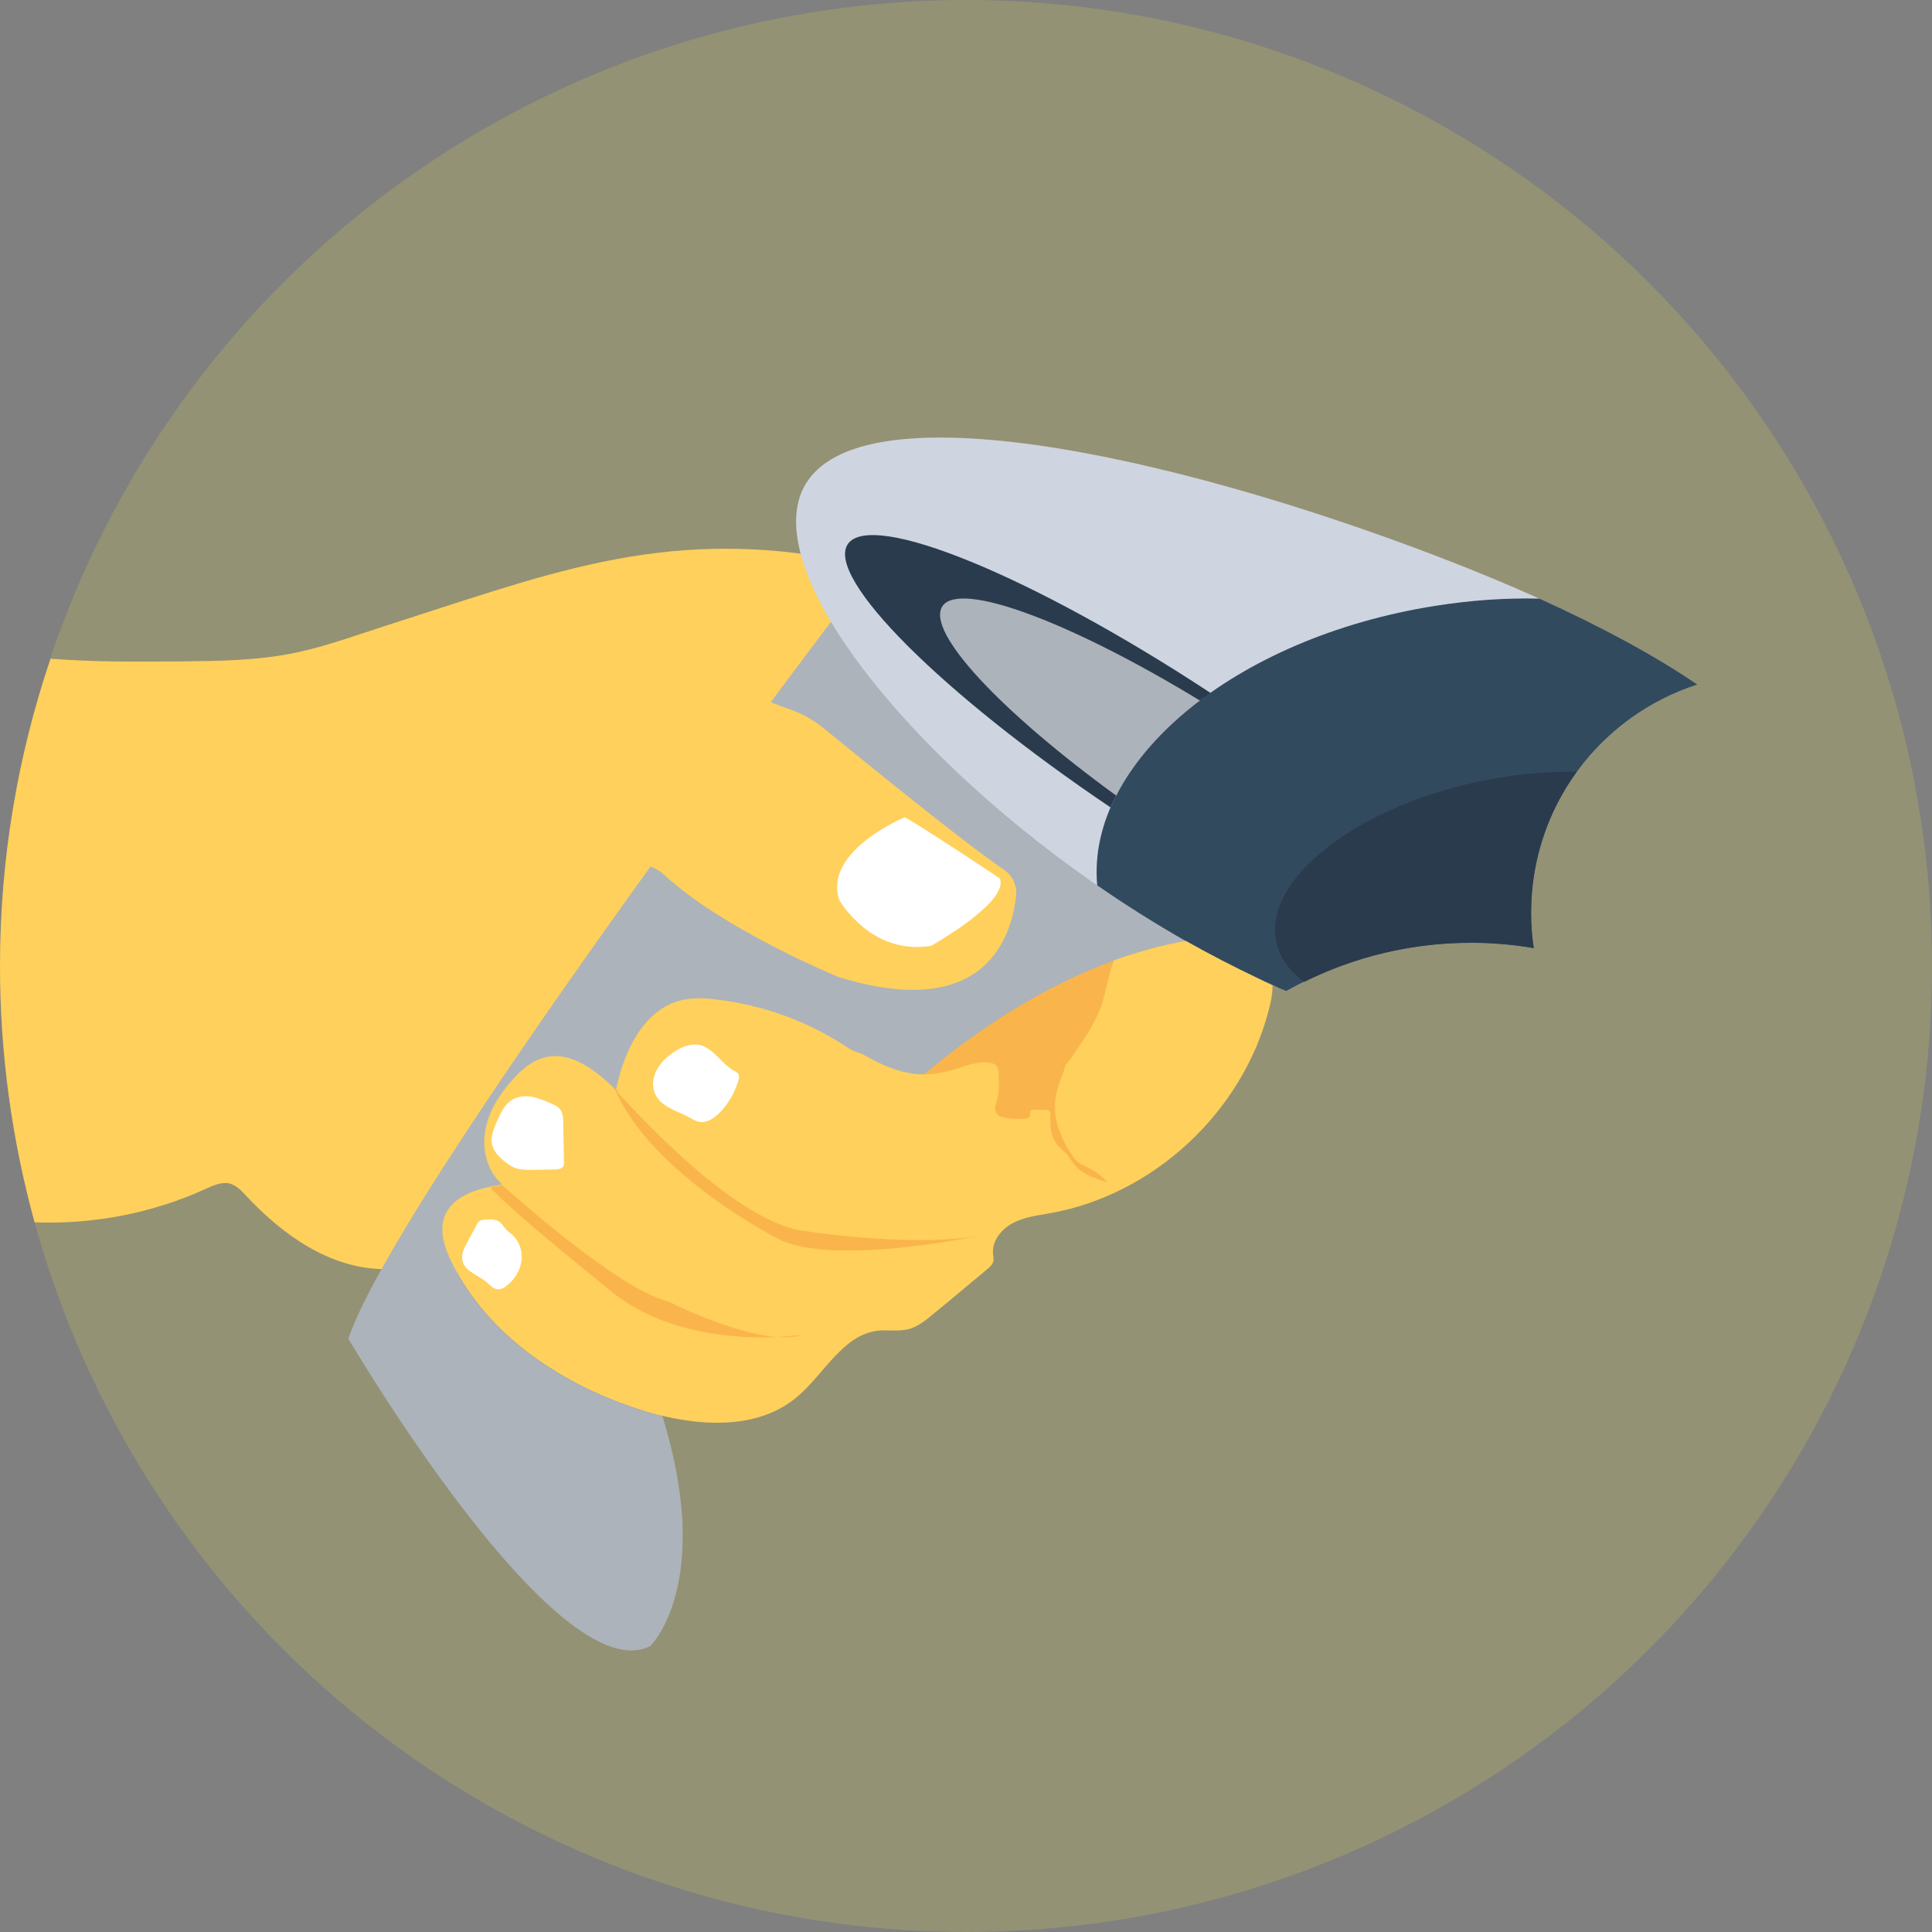 <?xml version="1.0" encoding="utf-8"?>
<svg id="Layer_1" style="enable-background:new 0 0 508 508;" width="500px" height="500px" x="0px" y="0px" viewBox="0 0 508 508" xmlns="http://www.w3.org/2000/svg">
  <rect x="0" y="0" width="508" height="508" fill="#808080" stroke="none"/>
  <circle cx="254" cy="254" r="254" style="fill: rgba(241, 229, 63, 0.18);"/>
  <polygon style="fill:#F9B54C;" points="230.3,288.2 264.3,258.2 288.3,249 306.8,253.5 288.3,288.2 250,304.8 "/>
  <path style="fill:#FFD05B;" d="M173.4,145.3c-20.1,2.3-39.4,8.7-58.6,14.9c-6.8,2.2-13.6,4.4-20.3,6.6c-5.7,1.9-11.3,3.7-17.2,4.9&#10;&#9;c-9.7,2-19.6,2.1-29.5,2.2c-11.5,0.1-23.1,0.2-34.5-0.7C4.7,198.6,0,225.7,0,254c0,23.3,3.2,45.9,9.1,67.4c15.4,0.6,31-2.4,45-8.8&#10;&#9;c2-0.9,4.2-1.9,6.3-1.4c1.8,0.5,3.1,1.9,4.4,3.3c9.5,10.2,21.9,19,35.9,19.2c5.8,0.1,11.7-1.3,17.2,0.3c3,0.9,5.9,2.6,8.9,2.1&#10;&#9;c1.9-0.4,3.6-1.6,5-2.9c17.5-14.9,25.8-37.7,40.1-55.7c5.5-7,12-13.3,16.4-21c4.7-8,7-17.1,10.5-25.7c5.7-13.7,14.5-25.8,21.4-38.9&#10;&#9;s12-28.1,9.2-42.6C211.3,144.5,192.1,143.1,173.4,145.3z"/>
  <g>
    <path style="fill:#ACB3BA;" d="M327.8,246c-0.2,0-0.5,0-0.7,0c-11.8,0.2-23.3,2.6-34.3,6.6c-18.1,6.6-35,17.5-50,30&#10;&#9;&#9;c-4.1-0.1-9-1.3-15.5-5c-1.4-0.8-3-1-4.3-1.9c-10.4-6.9-22.5-11.4-34.9-12.8c-2.9-0.3-5.8-0.5-8.6,0.1c-9.7,2.1-15,12.5-17.3,22.3&#10;&#9;&#9;c-0.1,0.5-0.2,1-0.3,1.4c-2.5-2.4-5.3-4.9-8.3-6.6c-3.2-1.9-6.7-2.9-10.3-2c-3.5,0.9-6.4,3.4-8.8,6.1c-3.4,3.8-6.2,8.3-7,13.4&#10;&#9;&#9;c-0.8,5,0.6,10.6,4.5,13.9c-1,0.2-2.1,0.4-3.1,0.6c-5.2,1.1-10.3,3.1-12.1,7.9c-1.4,3.8,0,8.1,1.8,11.8&#10;&#9;&#9;c9.6,19.6,29.4,32.6,50.2,39.1c1.8,0.6,3.6,1,5.4,1.5l0,0c13.6,44.2-3.2,60.4-3.2,60.4C146.4,445.4,91.6,352,91.6,352&#10;&#9;&#9;c12.7-37.9,126.9-188.5,126.9-188.5L327.8,246z"/>
    <path style="fill:#ACB3BA;" d="M172.4,366.8c0.7,1.9,1.3,3.8,1.8,5.6c-1.8-0.4-3.6-0.9-5.4-1.5c-20.8-6.5-40.6-19.5-50.2-39.1&#10;&#9;&#9;c-1.8-3.7-3.2-8-1.8-11.8c1.8-4.7,6.9-6.8,12.1-7.9c1-0.2,2.1-0.4,3.1-0.6c-3.9-3.3-5.4-8.9-4.5-13.9c0.8-5,3.6-9.5,7-13.4&#10;&#9;&#9;c2.4-2.7,5.2-5.3,8.8-6.1c3.6-0.9,7.1,0.2,10.3,2c3,1.7,5.8,4.2,8.3,6.6c0.1-0.5,0.2-0.9,0.3-1.4c2.2-9.8,7.5-20.2,17.3-22.3&#10;&#9;&#9;c2.8-0.6,5.8-0.5,8.6-0.1c12.4,1.4,24.5,5.8,34.9,12.8c1.3,0.9,2.9,1.1,4.3,1.9c6.4,3.7,11.4,5,15.5,5&#10;&#9;&#9;C200.2,318.1,172.4,366.8,172.4,366.8z"/>
  </g>
  <path style="fill:#CED5E0;" d="M402.6,240c0,3.2,0.2,6.3,0.7,9.3c-5.3-0.9-10.8-1.4-16.4-1.4c-17.7,0-34.3,4.6-48.7,12.7&#10;&#9;c-2.5-1.1-5-2.2-7.6-3.4c-68.9-32.3-131.8-99.7-119.8-127.9s95.8-10.3,166.9,16.9c28.5,10.9,51.5,22.2,68.5,33.8&#10;&#9;C420.9,188.2,402.6,211.9,402.6,240z"/>
  <path style="fill:#324A5E;" d="M402.6,240c0,3.2,0.2,6.3,0.7,9.3c-5.3-0.9-10.8-1.4-16.4-1.4c-17.7,0-34.3,4.6-48.7,12.7&#10;&#9;c-1.2-0.5-2.4-1-3.6-1.6c-1.3-0.6-2.6-1.2-4-1.8c-6.4-3-12.7-6.3-18.9-9.8c-7.9-4.5-15.7-9.4-23.2-14.6c-3-32.6,36.1-65.2,88.9-73.5&#10;&#9;c9.4-1.5,18.6-2.1,27.4-1.9c16.3,7.4,30.2,14.9,41.5,22.6C420.9,188.2,402.6,211.9,402.6,240z"/>
  <path style="fill:#2B3B4E;" d="M318.3,182.2c-12.4,8.7-21.5,19.1-26.3,30.1c-44.2-29.8-74.9-60.3-69.1-69.2&#10;&#9;C229,134,271.6,151.5,318.3,182.2z"/>
  <path style="fill:#ACB3BA;" d="M315.5,184.2c-9.8,7.4-17.4,16-22,25c-30.5-22.2-50.1-43.1-45.7-49.8&#10;&#9;C252.3,152.6,281.3,163.4,315.5,184.2z"/>
  <path style="fill:#FFD05B;" d="M334.6,259.1c0,2.2-0.4,4.4-1,6.5c-6.9,26.8-30.3,48.6-57.5,53.4c-3.3,0.6-6.8,1-9.8,2.6&#10;&#9;s-5.5,4.7-5.2,8.1c0.1,0.7,0.2,1.3,0.1,1.9c-0.2,0.9-0.9,1.5-1.6,2.1c-4.7,3.9-9.4,7.9-14.2,11.8c-1.9,1.6-3.9,3.2-6.2,3.9&#10;&#9;c-2.8,0.8-5.7,0.2-8.5,0.5c-9.2,1.2-14,11.4-21.1,17.4c-9.5,8-23.1,7.9-35.3,5l0,0c-1.8-0.4-3.6-0.9-5.4-1.5&#10;&#9;c-20.8-6.5-40.6-19.5-50.2-39.1c-1.8-3.7-3.2-8-1.8-11.8c1.8-4.7,6.9-6.8,12.1-7.9c1-0.2,2.1-0.4,3.1-0.6c-3.9-3.3-5.4-8.9-4.5-13.9&#10;&#9;c0.8-5,3.6-9.5,7-13.4c2.4-2.7,5.2-5.3,8.8-6.1c3.6-0.9,7.1,0.2,10.3,2c3,1.7,5.8,4.2,8.3,6.6c0.1-0.5,0.2-0.9,0.3-1.4&#10;&#9;c2.2-9.8,7.5-20.2,17.3-22.3c2.8-0.6,5.8-0.5,8.6-0.1c12.4,1.4,24.5,5.8,34.9,12.8c1.3,0.9,2.9,1.1,4.3,1.9c6.4,3.7,11.4,5,15.5,5&#10;&#9;c9,0.1,13.6-5.4,20.2-2.1c4.3,2.2,9.5,4.3,13.9,2.2c2.4-1.2,4.1-3.5,5.6-5.8c2.6-3.8,5.3-7.7,6.9-12.1c1.4-4,1.9-8.3,3.4-12.2&#10;&#9;c6.2-2.2,12.5-4,18.9-5.1c6.2,3.5,12.6,6.8,18.9,9.8C332,257.9,333.3,258.5,334.6,259.1z"/>
  <g>
    <path style="fill:#F9B54C;" d="M258.6,324.7c-6,1.2-40.7,8.1-54.3,0.9c0,0-32.7-16.7-42.5-38.9c3,1.7-2.5-2.4,0,0&#10;&#9;&#9;c0.1-0.5,27.4,32,47.9,36.7C209.7,323.4,240.2,328.4,258.6,324.7z"/>
    <path style="fill:#F9B54C;" d="M175.7,342.2c0,0,16.8,8.5,28.8,9.4c-9.9,0.4-28.9-0.5-42.7-11.2c0,0-27.1-21.6-32.9-28.2&#10;&#9;&#9;c1-0.2,2.1-0.4,3.1-0.6C132,311.5,162.2,339,175.7,342.2z"/>
    <path style="fill:#F9B54C;" d="M211,351c-1.9,0.6-4.1,0.7-6.6,0.5C208.2,351.4,210.6,351,211,351z"/>
    <path style="fill:#F9B54C;" d="M276.2,293.6c-0.1,2.6,0.1,5.3,1.7,7.3c0.8,1,1.9,1.8,2.8,2.8c0.6,0.8,1.1,1.7,1.7,2.4&#10;&#9;&#9;c2.1,2.7,5.6,3.8,8.8,4.8c-1.4-1.6-3.1-2.9-4.9-3.8c-0.9-0.5-1.9-0.8-2.7-1.4c-0.8-0.6-1.5-1.5-2-2.4c-2.9-4.4-4.9-9.7-4-14.9&#10;&#9;&#9;c0.6-3.7,2.6-7,3.1-10.7c0.1-0.4,0.1-0.9-0.1-1.3c-0.3-0.5-0.8-0.7-1.4-0.8c-5.3-1.5-10.7-3-16-4.3c-0.3-0.1-0.6-0.2-0.9-0.1&#10;&#9;&#9;c-0.4,0.1-0.7,0.5-0.9,0.8c-0.7,1-1.4,2.1-1.7,3.3c-0.3,1.2-0.2,2.6,0.6,3.5c0.6,0.7,1.5,1.1,1.9,1.8c0.3,0.6,0.4,1.3,0.4,2&#10;&#9;&#9;c0.1,2.3,0.2,4.7-0.5,6.9c-0.3,0.9-0.7,1.9-0.3,2.8c0.4,1.1,1.7,1.5,2.9,1.7c1.5,0.2,3.1,0.3,4.6,0.2c0.6,0,1.2-0.2,1.5-0.7&#10;&#9;&#9;c0.2-0.5-0.1-1.2,0.3-1.5c0.2-0.2,0.5-0.2,0.8-0.2c0.8,0,1.7,0,2.5,0c0.6,0,1.3,0,1.6,0.5C276.3,292.7,276.2,293.2,276.2,293.6z"/>
  </g>
  <g>
    <path style="fill:#FFFFFF;" d="M194.2,282.5c0.2,0.4,0.1,0.9,0,1.4c-0.9,3.3-2.7,6.4-5.1,8.8c-1.4,1.4-3.3,2.6-5.2,2.3&#10;&#9;&#9;c-1-0.2-1.9-0.8-2.9-1.3c-3.1-1.7-7-2.6-8.6-5.8c-1.1-2-0.8-4.5,0.3-6.6c1.1-2,2.8-3.6,4.7-4.8c1.8-1.2,4-2.1,6.2-1.8&#10;&#9;&#9;c3.9,0.6,6,5,9.5,6.9C193.5,281.8,194,282.1,194.2,282.5z"/>
    <path style="fill:#FFFFFF;" d="M139.6,307.6c-1.3,0-2.6,0-3.9-0.4c-1.1-0.4-2-1-2.9-1.7c-1.5-1.2-2.9-2.6-3.4-4.4&#10;&#9;&#9;c-0.5-2.1,0.4-4.3,1.3-6.3c1-2.2,2-4.5,4.1-5.7c1.5-0.9,3.4-1,5.1-0.7c1.7,0.3,3.3,1,4.9,1.7c0.9,0.4,1.9,0.8,2.5,1.6&#10;&#9;&#9;c0.7,1,0.8,2.2,0.8,3.4c0.1,3.5,0.1,7,0.2,10.5c0,0.3,0,0.6-0.1,0.9c-0.3,0.8-1.4,1-2.3,1C143.7,307.5,141.6,307.6,139.6,307.6z"/>
    <path style="fill:#FFFFFF;" d="M130.8,339c-1.2-0.1-2-1.2-3-2c-1.1-0.9-2.4-1.5-3.6-2.3s-2.3-1.8-2.6-3.2c-0.4-1.6,0.4-3.3,1.2-4.7&#10;&#9;&#9;c0.8-1.6,1.7-3.1,2.5-4.7c0.2-0.4,0.4-0.7,0.7-1c0.4-0.3,1-0.4,1.5-0.4c1.4-0.1,2.9-0.2,4,0.7c0.6,0.5,1,1.3,1.6,1.9&#10;&#9;&#9;c0.5,0.5,1.1,0.9,1.6,1.4c1.9,1.7,2.8,4.4,2.4,7c-0.4,2.5-1.9,4.9-3.9,6.4C132.5,338.7,131.6,339.1,130.8,339z"/>
  </g>
  <path style="fill:#FFD05B;" d="M173.7,172c0,0,22.5,10.5,34.2,14.6c3.2,1.1,6.1,2.8,8.7,4.9c10.5,8.6,37.2,30.3,47.4,37.2&#10;&#9;c2.2,1.5,3.4,4,3.2,6.7c-1.1,10.4-7.7,33.5-46.7,21.5c0,0-30.1-12.3-45.9-26.9c-2.1-1.9-4.8-2.9-7.6-2.9c-12.1-0.1-43.8-1.2-45.2-9"/>
  <path style="fill:#FFFFFF;" d="M237.9,214.9c0,0-21.6,8.9-17.2,21.8c0,0,8.3,14.6,24.1,12c0,0,20.6-11.5,18.1-17.7&#10;&#9;C262.9,230.9,240.2,215.9,237.9,214.9z"/>
  <path style="fill:#2B3B4E;" d="M402.6,240c0,3.2,0.2,6.3,0.7,9.3c-5.3-0.9-10.8-1.4-16.4-1.4c-15.8,0-30.7,3.7-44,10.3&#10;&#9;c-3.9-2.9-6.4-6.4-7.3-10.5c-3.5-16.1,20.1-35,52.7-42.1c9.2-2,18.2-2.8,26.3-2.7C407,213.4,402.6,226.2,402.6,240z"/>
  <g/>
  <g/>
  <g/>
  <g/>
  <g/>
  <g/>
  <g/>
  <g/>
  <g/>
  <g/>
  <g/>
  <g/>
  <g/>
  <g/>
  <g/>
</svg>